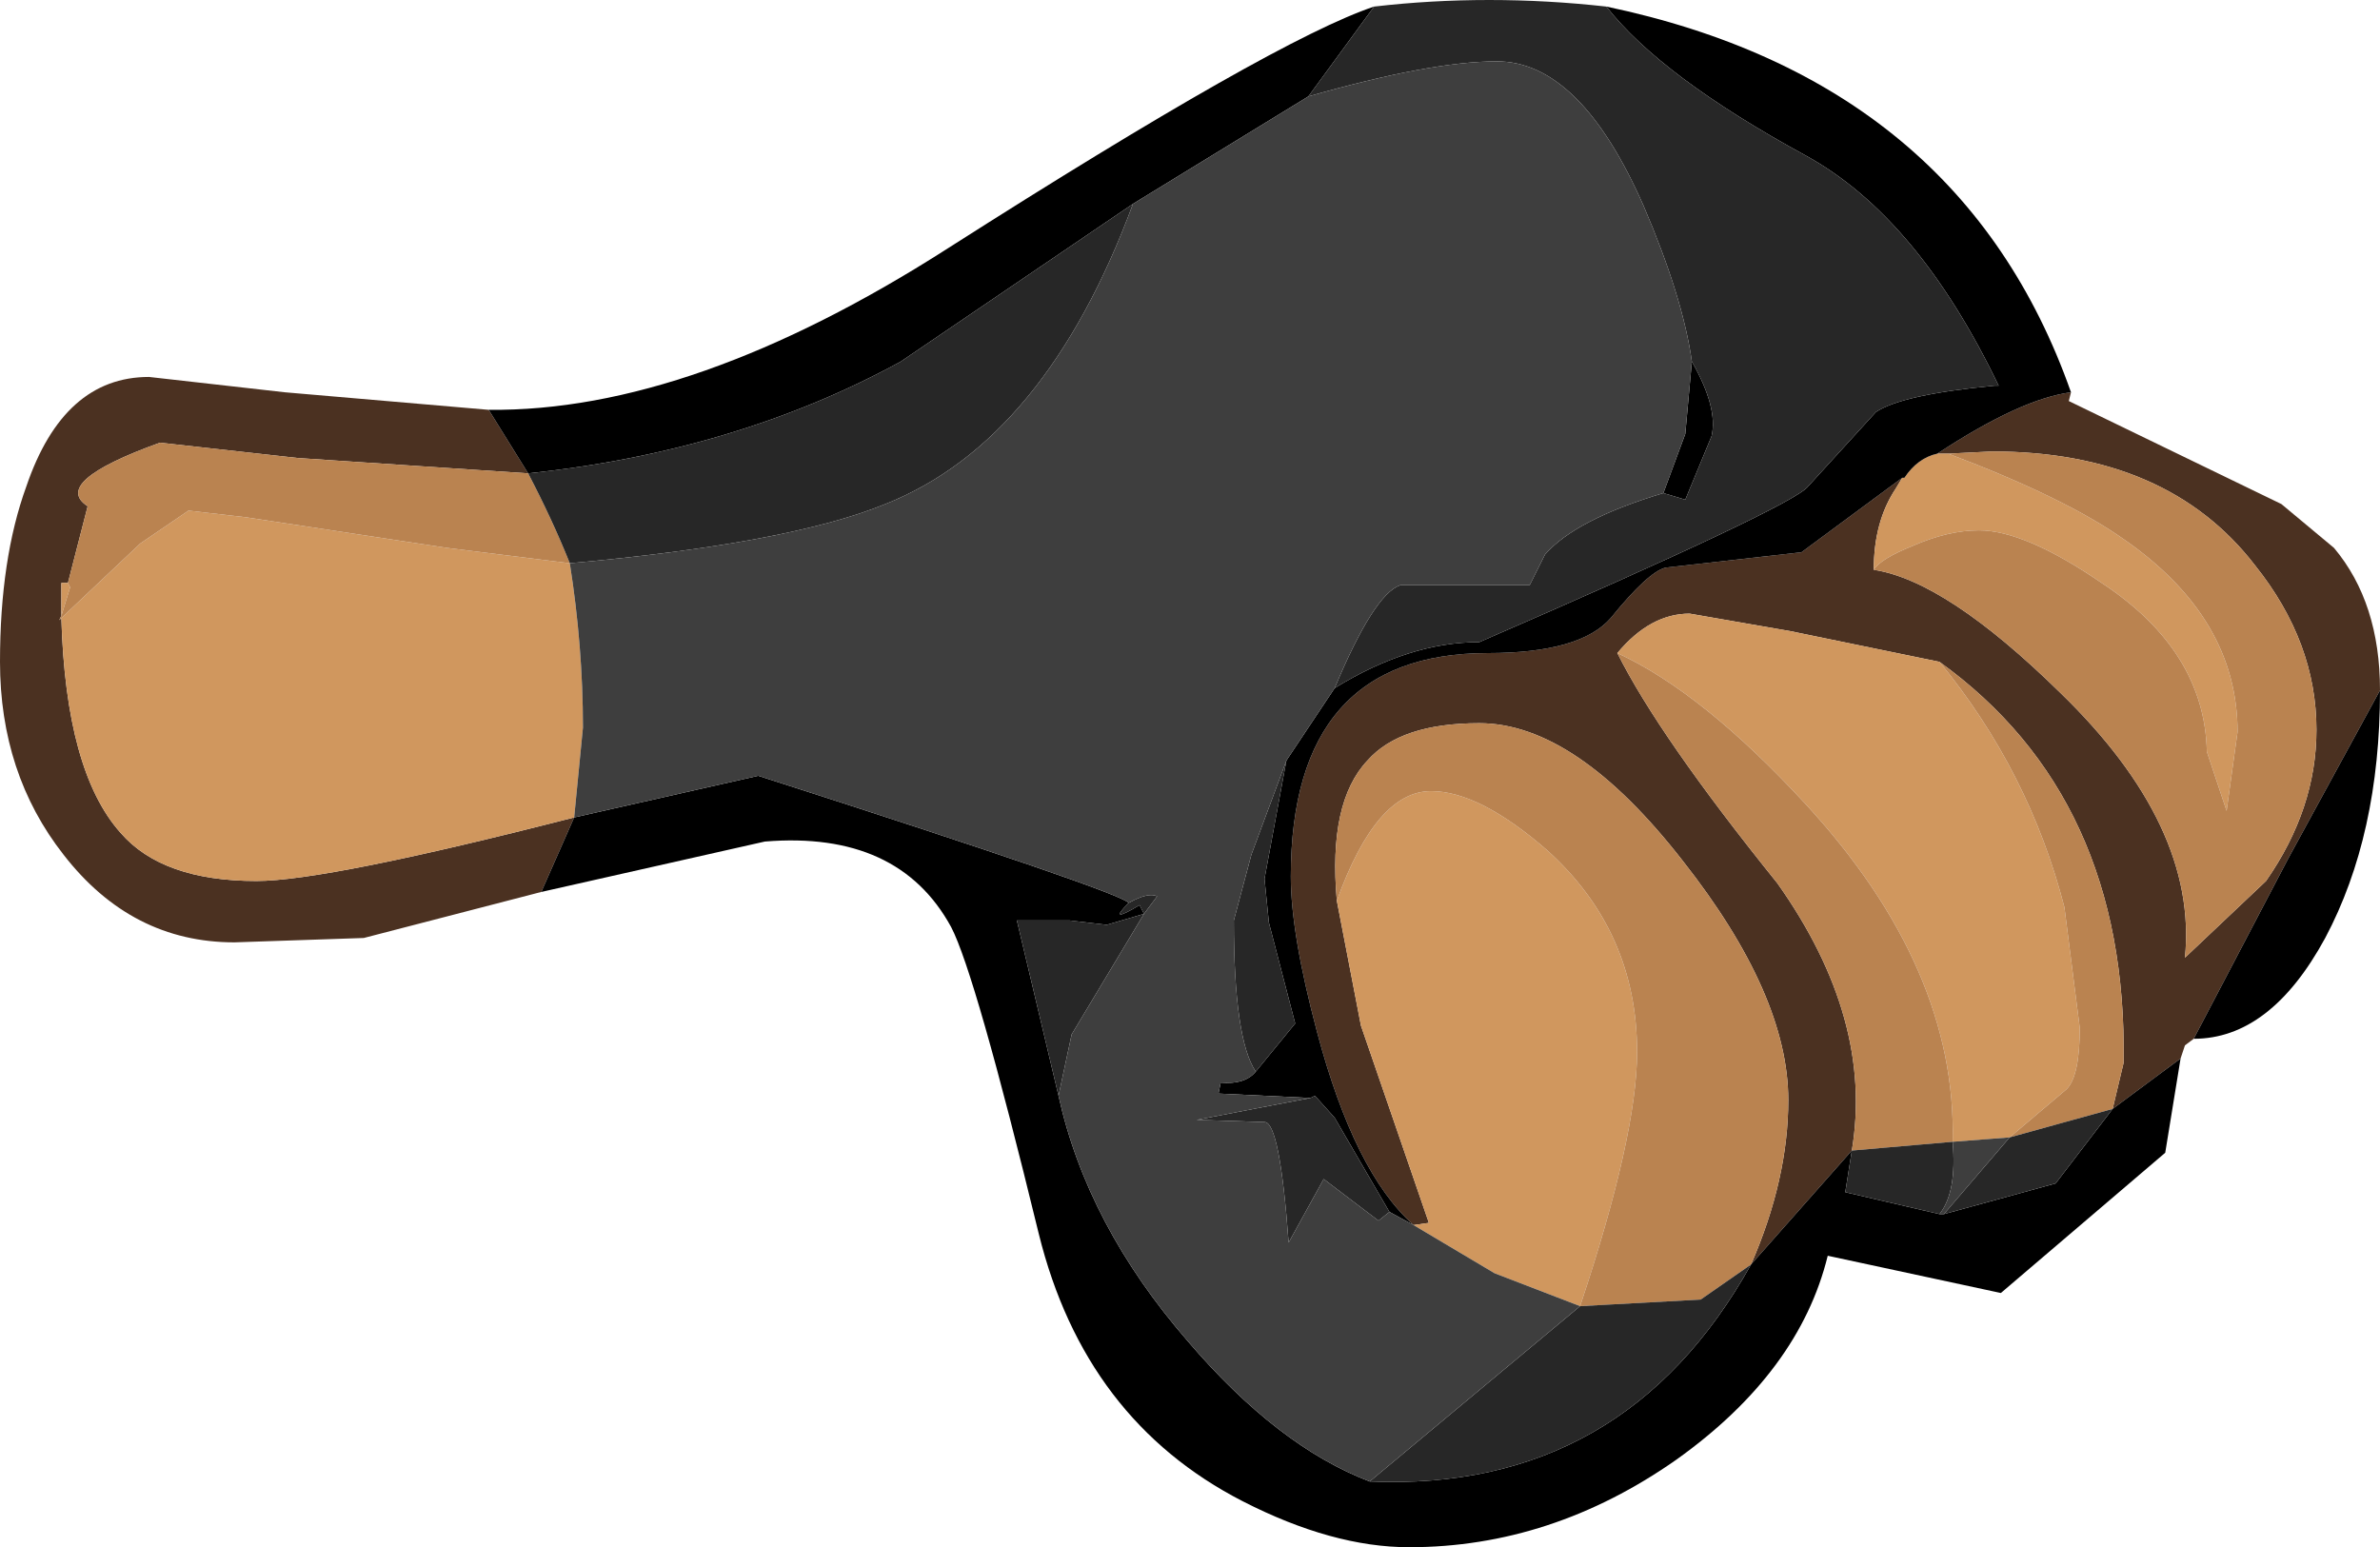 <?xml version="1.0" encoding="UTF-8" standalone="no"?>
<svg xmlns:ffdec="https://www.free-decompiler.com/flash" xmlns:xlink="http://www.w3.org/1999/xlink" ffdec:objectType="shape" height="35.3px" width="54.3px" xmlns="http://www.w3.org/2000/svg">
  <g transform="matrix(1.0, 0.0, 0.0, 1.0, 31.25, 5.45)">
    <path d="M1.0 22.5 Q-0.35 21.3 -1.2 18.1 -1.8 15.85 -1.8 14.55 -1.8 9.45 2.7 9.45 4.8 9.45 5.5 8.65 6.35 7.6 6.75 7.5 L9.85 7.15 12.15 5.45 12.0 5.7 Q11.5 6.45 11.5 7.55 13.15 7.8 15.75 10.35 18.9 13.4 18.6 16.4 L20.45 14.65 Q21.6 13.0 21.6 11.2 21.6 9.2 20.2 7.45 18.2 4.85 14.2 4.85 L13.2 4.9 12.95 4.9 Q14.85 3.65 16.0 3.5 L15.95 3.7 20.8 6.05 22.0 7.05 Q23.05 8.3 23.05 10.3 L20.95 14.15 18.8 18.25 18.6 18.4 18.5 18.7 16.95 19.85 17.2 18.8 Q17.3 12.75 13.0 9.65 L9.6 8.95 7.3 8.55 Q6.4 8.55 5.65 9.45 6.6 11.35 9.3 14.7 11.5 17.8 11.0 20.8 L8.7 23.4 Q9.55 21.45 9.55 19.65 9.55 17.25 7.15 14.2 4.7 11.05 2.5 11.05 0.7 11.05 -0.05 11.9 -0.95 12.85 -0.75 15.1 L-0.2 17.95 1.35 22.45 1.0 22.5 M-18.15 13.2 L-18.9 14.9 -22.95 15.95 -25.9 16.05 Q-28.25 16.05 -29.8 14.05 -31.25 12.2 -31.25 9.65 -31.25 7.3 -30.65 5.65 -29.8 3.15 -27.85 3.15 L-24.75 3.5 -20.1 3.9 -19.2 5.35 -24.45 5.0 -27.6 4.65 Q-30.1 5.55 -29.25 6.1 L-29.7 7.85 -29.85 7.85 -29.85 8.6 -29.9 8.7 -29.85 8.65 Q-29.75 12.15 -28.5 13.55 -27.55 14.65 -25.4 14.65 -23.8 14.65 -18.15 13.2" fill="#4b3121" fill-rule="evenodd" stroke="none"/>
    <path d="M12.15 5.45 L12.2 5.45 Q12.5 5.0 12.95 4.9 L13.2 4.9 Q15.85 5.9 17.2 6.85 19.8 8.65 19.8 11.25 L19.55 13.05 19.1 11.7 Q19.05 9.4 16.7 7.85 14.95 6.65 13.9 6.65 13.2 6.65 12.4 7.0 11.65 7.3 11.5 7.55 11.5 6.45 12.0 5.7 L12.15 5.45 M5.65 9.45 Q6.4 8.55 7.3 8.55 L9.6 8.95 13.0 9.65 Q15.05 12.15 15.85 15.25 L16.2 18.0 Q16.2 19.1 15.9 19.4 L14.6 20.5 13.3 20.6 Q13.4 16.65 9.95 12.9 7.6 10.35 5.65 9.45 M-0.75 15.1 Q0.15 12.6 1.4 12.6 2.5 12.6 4.05 13.95 6.1 15.8 6.1 18.55 6.1 20.45 4.8 24.35 L2.85 23.6 1.0 22.5 1.35 22.45 -0.2 17.95 -0.75 15.1 M-18.25 7.4 Q-17.95 9.3 -17.95 11.15 L-18.15 13.2 Q-23.8 14.65 -25.4 14.65 -27.55 14.65 -28.5 13.55 -29.75 12.15 -29.85 8.65 L-28.05 6.95 -26.95 6.2 -25.65 6.35 -21.05 7.05 -18.25 7.4 M-29.85 8.6 L-29.85 7.85 -29.7 7.85 -29.65 7.95 -29.85 8.6" fill="#d0975e" fill-rule="evenodd" stroke="none"/>
    <path d="M13.2 4.9 L14.2 4.85 Q18.2 4.85 20.2 7.45 21.6 9.2 21.6 11.2 21.6 13.0 20.45 14.65 L18.6 16.4 Q18.9 13.4 15.75 10.35 13.15 7.8 11.5 7.55 11.65 7.3 12.4 7.0 13.2 6.65 13.9 6.65 14.95 6.65 16.7 7.85 19.05 9.4 19.1 11.7 L19.55 13.05 19.8 11.25 Q19.8 8.65 17.2 6.85 15.85 5.9 13.2 4.9 M5.65 9.45 Q7.6 10.35 9.95 12.9 13.4 16.65 13.3 20.6 L11.0 20.8 Q11.5 17.8 9.3 14.7 6.6 11.35 5.65 9.45 M14.6 20.5 L15.9 19.4 Q16.2 19.1 16.2 18.0 L15.85 15.25 Q15.05 12.15 13.0 9.65 17.3 12.75 17.2 18.8 L16.95 19.85 14.6 20.5 M4.8 24.35 Q6.1 20.45 6.1 18.55 6.1 15.8 4.05 13.95 2.5 12.6 1.4 12.6 0.15 12.6 -0.75 15.1 -0.95 12.85 -0.05 11.9 0.7 11.05 2.5 11.05 4.7 11.05 7.15 14.2 9.55 17.25 9.55 19.65 9.55 21.45 8.7 23.4 L7.55 24.2 4.8 24.35 M-29.85 8.65 L-29.9 8.7 -29.85 8.6 -29.65 7.95 -29.7 7.85 -29.25 6.1 Q-30.1 5.55 -27.6 4.65 L-24.45 5.0 -19.2 5.35 Q-18.65 6.4 -18.25 7.4 L-21.05 7.05 -25.65 6.35 -26.95 6.2 -28.05 6.95 -29.85 8.65" fill="#ba8350" fill-rule="evenodd" stroke="none"/>
    <path d="M-0.8 10.25 Q0.9 9.2 2.5 9.2 9.65 6.1 10.0 5.65 L11.55 3.95 Q12.15 3.55 14.25 3.35 L14.35 3.35 Q12.5 -0.5 9.95 -1.9 6.65 -3.7 5.4 -5.3 13.5 -3.6 16.0 3.5 14.85 3.65 12.95 4.9 12.5 5.0 12.2 5.45 L12.15 5.45 9.85 7.15 6.75 7.5 Q6.35 7.6 5.5 8.65 4.8 9.45 2.7 9.45 -1.8 9.45 -1.8 14.55 -1.8 15.85 -1.2 18.1 -0.35 21.3 1.0 22.5 L0.45 22.2 -0.8 20.05 -1.25 19.55 -1.35 19.6 -3.45 19.5 -3.4 19.25 Q-2.85 19.3 -2.6 19.0 L-1.7 17.9 -2.3 15.6 -2.4 14.6 -1.9 11.9 -0.8 10.25 M0.1 -5.3 L-1.4 -3.25 -5.4 -0.8 -10.7 2.8 Q-14.45 4.85 -19.2 5.35 L-20.1 3.9 Q-15.45 3.95 -9.6 0.2 -2.15 -4.55 0.1 -5.3 M7.35 2.8 Q7.95 3.85 7.8 4.5 L7.2 5.95 6.7 5.8 7.2 4.45 7.35 2.8 M18.8 18.25 L20.95 14.15 23.05 10.3 Q23.05 13.6 21.8 15.95 20.55 18.25 18.8 18.25 M16.95 19.85 L18.5 18.7 18.15 20.85 14.4 24.05 10.45 23.2 Q9.8 25.85 7.0 27.85 4.15 29.85 0.9 29.85 -0.85 29.85 -2.9 28.8 -6.5 26.95 -7.55 22.7 -9.0 16.75 -9.55 15.7 -10.75 13.5 -13.8 13.75 L-18.9 14.9 -18.15 13.2 -13.95 12.25 Q-5.7 14.9 -5.5 15.15 -6.0 15.65 -5.25 15.2 L-5.15 15.4 -6.0 15.65 -6.85 15.55 -8.05 15.55 -7.1 19.55 Q-6.45 22.5 -4.15 25.15 -2.1 27.55 0.0 28.35 5.8 28.6 8.7 23.4 L11.0 20.8 10.85 21.75 13.0 22.25 13.1 22.25 15.65 21.55 16.95 19.85" fill="#000000" fill-rule="evenodd" stroke="none"/>
    <path d="M5.4 -5.3 Q6.65 -3.7 9.95 -1.9 12.5 -0.5 14.35 3.35 L14.25 3.35 Q12.15 3.55 11.55 3.95 L10.0 5.65 Q9.65 6.1 2.5 9.2 0.9 9.2 -0.8 10.25 0.1 8.1 0.7 7.9 L3.65 7.9 4.0 7.2 Q4.7 6.4 6.7 5.8 L7.2 5.95 7.8 4.5 Q7.95 3.85 7.35 2.8 7.15 1.35 6.25 -0.75 4.8 -4.05 2.9 -4.05 1.4 -4.05 -1.4 -3.25 L0.1 -5.3 Q2.7 -5.6 5.4 -5.3 M-1.9 11.9 L-2.4 14.6 -2.3 15.6 -1.7 17.9 -2.6 19.0 Q-3.1 18.25 -3.1 15.55 L-2.7 14.05 -1.9 11.9 M-1.35 19.6 L-1.25 19.55 -0.8 20.05 0.45 22.2 0.2 22.4 -1.05 21.45 -1.85 22.9 Q-2.05 20.15 -2.4 20.15 L-3.95 20.1 -1.35 19.6 M4.8 24.35 L7.55 24.2 8.7 23.4 Q5.8 28.6 0.0 28.35 L4.8 24.35 M13.1 22.25 L14.6 20.5 16.95 19.85 15.65 21.55 13.1 22.25 M13.3 20.6 Q13.4 21.75 13.0 22.25 L10.85 21.75 11.0 20.8 13.3 20.6 M-7.1 19.55 L-8.05 15.55 -6.85 15.55 -6.0 15.65 -5.15 15.4 -5.25 15.2 Q-6.0 15.65 -5.5 15.15 -5.05 14.9 -4.85 15.0 L-5.15 15.4 -6.8 18.15 -7.1 19.55 M-19.2 5.35 Q-14.45 4.85 -10.7 2.8 L-5.4 -0.8 Q-7.4 4.6 -11.05 6.05 -13.25 6.95 -18.25 7.4 -18.65 6.4 -19.2 5.35" fill="#272727" fill-rule="evenodd" stroke="none"/>
    <path d="M-0.8 10.25 L-1.9 11.9 -2.7 14.05 -3.1 15.55 Q-3.1 18.25 -2.6 19.0 -2.85 19.3 -3.4 19.25 L-3.45 19.5 -1.35 19.6 -3.95 20.1 -2.4 20.15 Q-2.05 20.15 -1.85 22.9 L-1.05 21.45 0.2 22.4 0.45 22.2 1.0 22.5 2.85 23.6 4.8 24.35 0.0 28.35 Q-2.1 27.55 -4.15 25.15 -6.45 22.5 -7.1 19.55 L-6.8 18.15 -5.15 15.4 -4.85 15.0 Q-5.05 14.9 -5.5 15.15 -5.7 14.9 -13.95 12.25 L-18.15 13.2 -17.95 11.15 Q-17.95 9.3 -18.25 7.4 -13.25 6.95 -11.05 6.05 -7.4 4.6 -5.4 -0.8 L-1.4 -3.25 Q1.4 -4.05 2.9 -4.05 4.8 -4.05 6.25 -0.75 7.15 1.35 7.35 2.8 L7.2 4.45 6.7 5.8 Q4.7 6.4 4.0 7.2 L3.65 7.9 0.7 7.9 Q0.1 8.1 -0.8 10.25 M13.3 20.6 L14.6 20.5 13.1 22.25 13.0 22.25 Q13.4 21.75 13.3 20.6" fill="#3e3e3e" fill-rule="evenodd" stroke="none"/>
  </g>
</svg>
